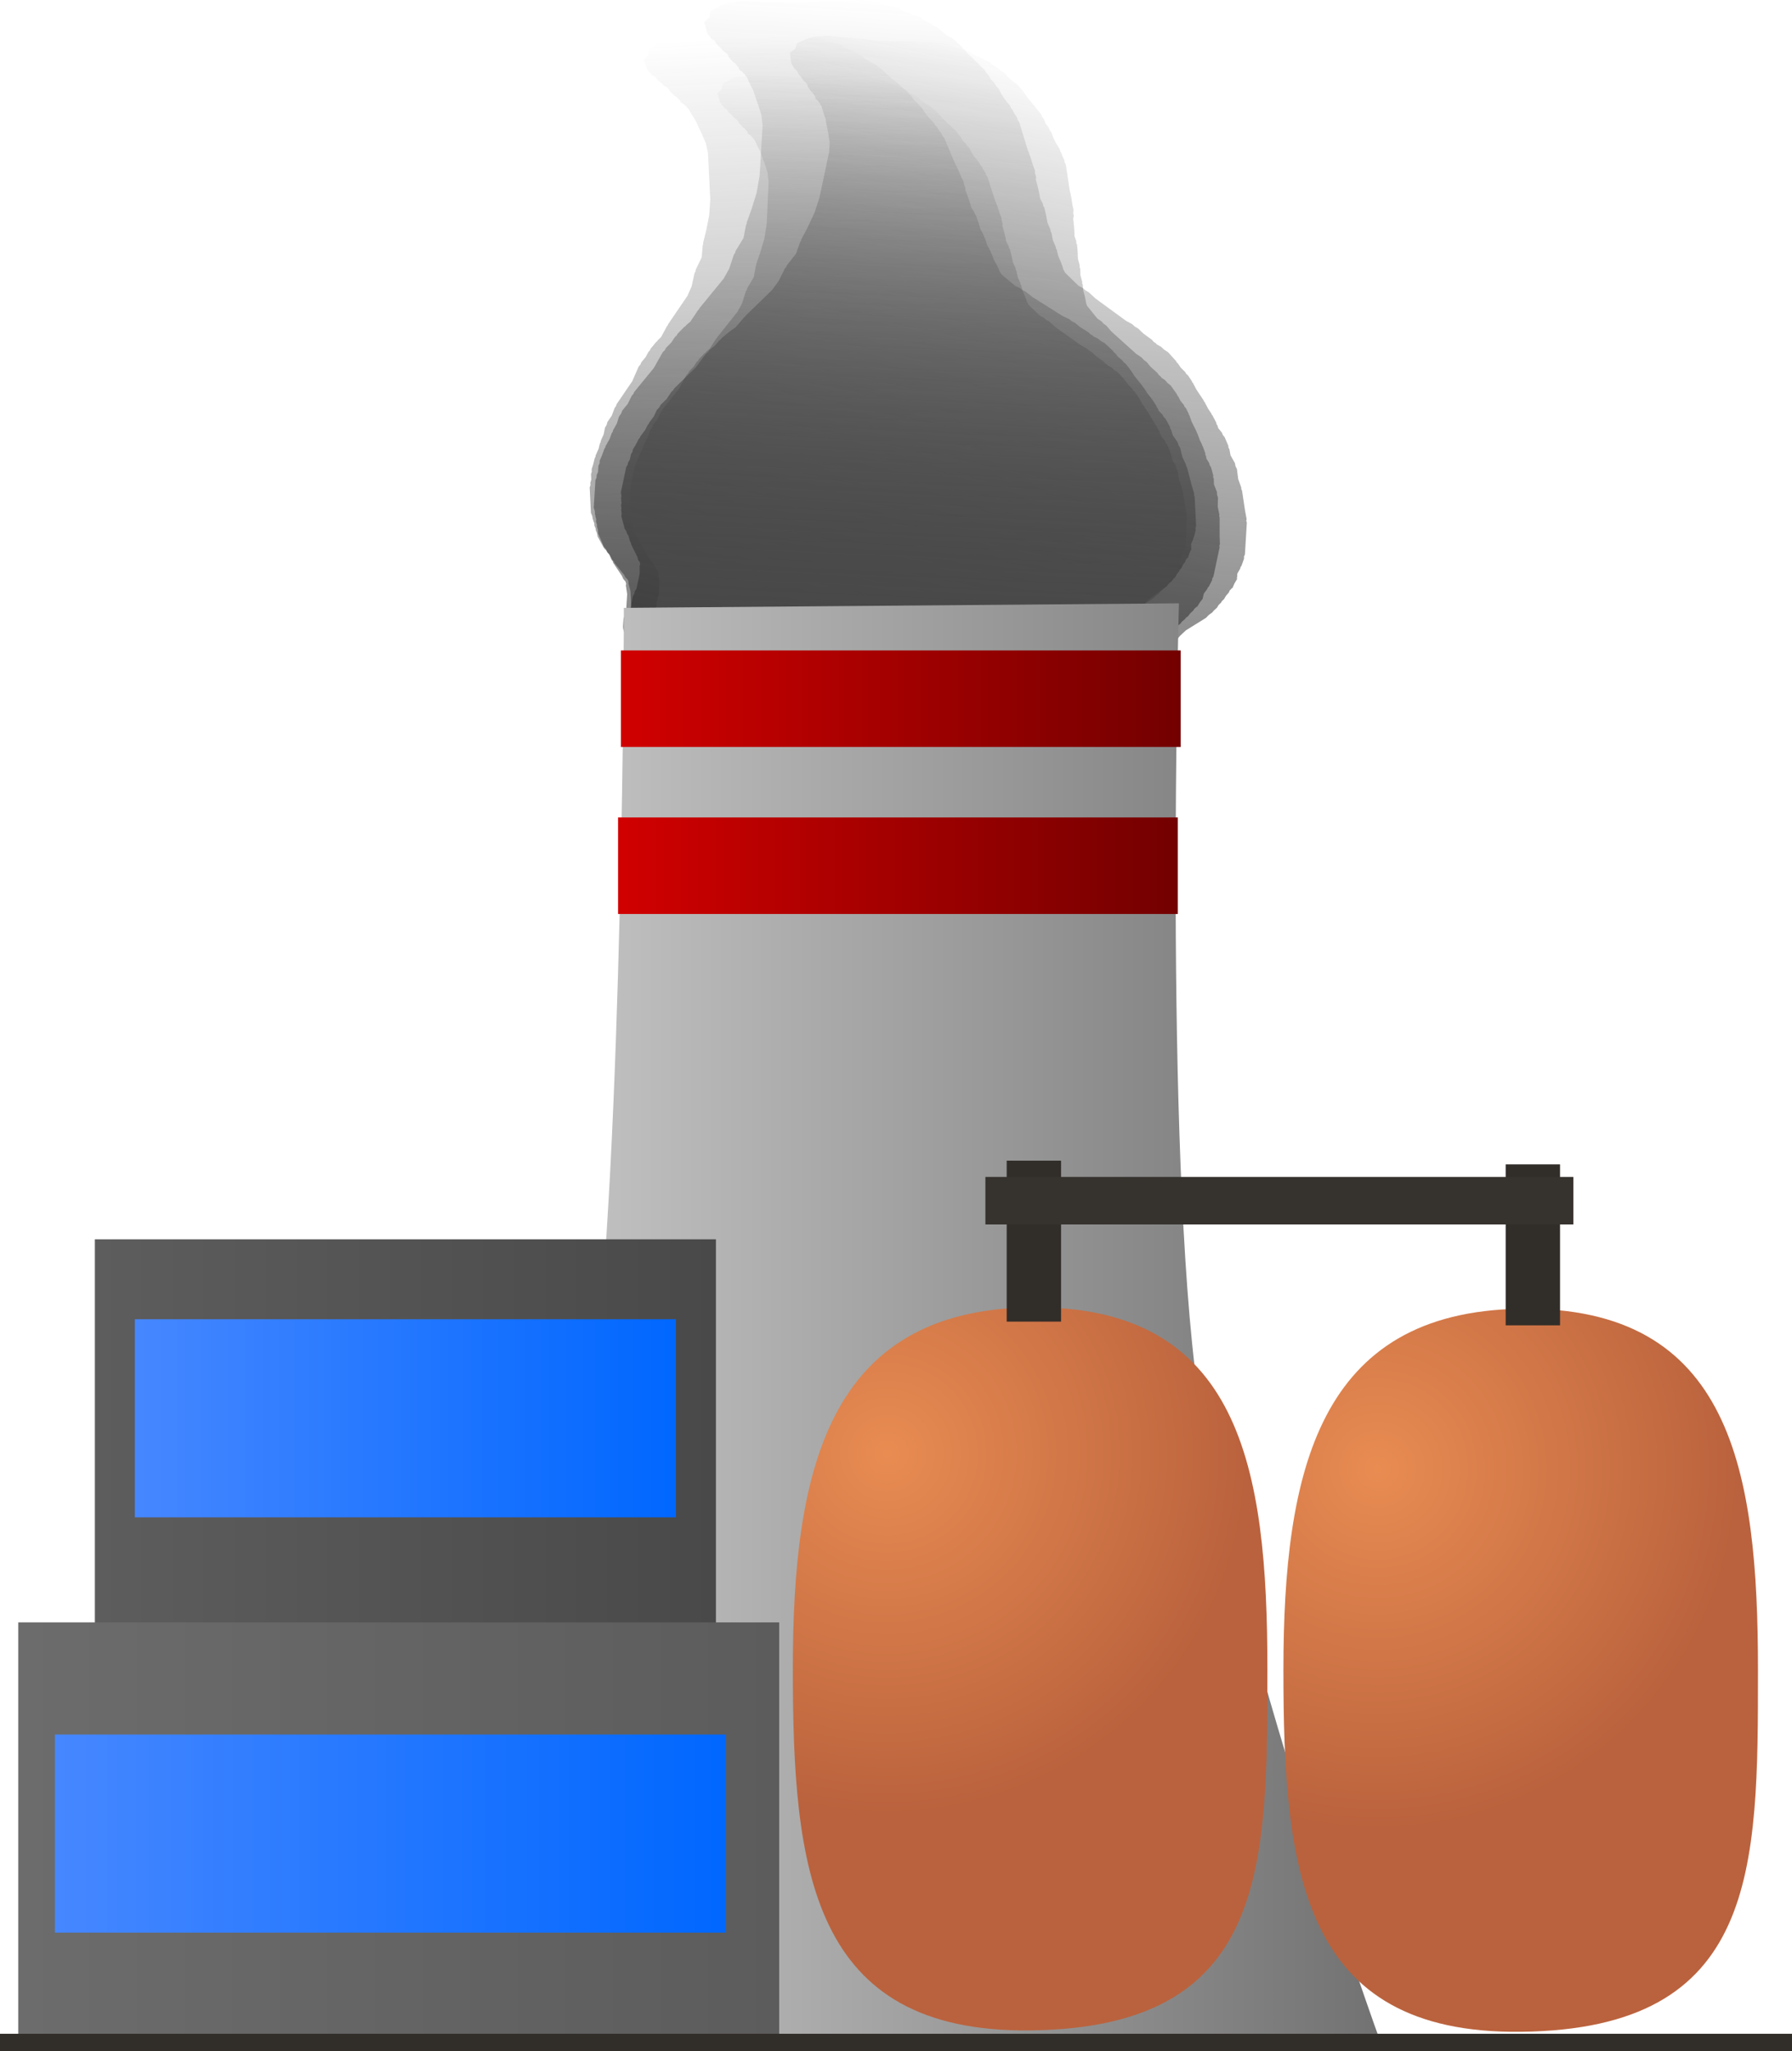 <svg version="1.1" xmlns="http://www.w3.org/2000/svg" xmlns:xlink="http://www.w3.org/1999/xlink" width="134.499" height="153.938" viewBox="0,0,134.499,153.938"><defs><linearGradient x1="238.005" y1="28.696" x2="240.345" y2="76.201" gradientUnits="userSpaceOnUse" id="color-1"><stop offset="0" stop-color="#4a4a4a" stop-opacity="0"/><stop offset="1" stop-color="#4a4a4a" stop-opacity="0.655"/></linearGradient><linearGradient x1="244.14" y1="26.584" x2="241.047" y2="77.95" gradientUnits="userSpaceOnUse" id="color-2"><stop offset="0" stop-color="#292929" stop-opacity="0"/><stop offset="1" stop-color="#292929" stop-opacity="0.588"/></linearGradient><linearGradient x1="249.288" y1="30.163" x2="239.311" y2="77.216" gradientUnits="userSpaceOnUse" id="color-3"><stop offset="0" stop-color="#383838" stop-opacity="0"/><stop offset="1" stop-color="#383838" stop-opacity="0.761"/></linearGradient><linearGradient x1="242.391" y1="32.014" x2="240.439" y2="75.852" gradientUnits="userSpaceOnUse" id="color-4"><stop offset="0" stop-color="#4b4b4b" stop-opacity="0"/><stop offset="1" stop-color="#4b4b4b" stop-opacity="0.753"/></linearGradient><linearGradient x1="205.376" y1="125.569" x2="276.302" y2="125.569" gradientUnits="userSpaceOnUse" id="color-5"><stop offset="0" stop-color="#d0d0d0"/><stop offset="1" stop-color="#727272"/></linearGradient><linearGradient x1="179.87" y1="149.528" x2="226.484" y2="149.528" gradientUnits="userSpaceOnUse" id="color-6"><stop offset="0" stop-color="#5d5d5d"/><stop offset="1" stop-color="#494949"/></linearGradient><linearGradient x1="203.177" y1="119.398" x2="203.177" y2="179.658" gradientUnits="userSpaceOnUse" id="color-7"><stop offset="0" stop-color="#348317"/><stop offset="1" stop-color="#3c5b0d"/></linearGradient><radialGradient cx="239.347" cy="135.475" r="27.132" gradientUnits="userSpaceOnUse" id="color-8"><stop offset="0" stop-color="#e88c52"/><stop offset="1" stop-color="#ba623d"/></radialGradient><linearGradient x1="250.065" y1="124.508" x2="250.065" y2="178.768" gradientUnits="userSpaceOnUse" id="color-9"><stop offset="0" stop-color="#348317"/><stop offset="1" stop-color="#3c5b0d"/></linearGradient><radialGradient cx="276.146" cy="136.634" r="27.132" gradientUnits="userSpaceOnUse" id="color-10"><stop offset="0" stop-color="#e88c52"/><stop offset="1" stop-color="#ba623d"/></radialGradient><linearGradient x1="286.886" y1="124.613" x2="286.886" y2="178.873" gradientUnits="userSpaceOnUse" id="color-11"><stop offset="0" stop-color="#348317"/><stop offset="1" stop-color="#3c5b0d"/></linearGradient><linearGradient x1="250.348" y1="113.497" x2="250.348" y2="125.576" gradientUnits="userSpaceOnUse" id="color-12"><stop offset="0" stop-color="#348317"/><stop offset="1" stop-color="#3c5b0d"/></linearGradient><linearGradient x1="287.799" y1="113.777" x2="287.799" y2="125.855" gradientUnits="userSpaceOnUse" id="color-13"><stop offset="0" stop-color="#348317"/><stop offset="1" stop-color="#3c5b0d"/></linearGradient><linearGradient x1="219.355" y1="78.828" x2="261.369" y2="78.828" gradientUnits="userSpaceOnUse" id="color-14"><stop offset="0" stop-color="#d10000"/><stop offset="1" stop-color="#730000"/></linearGradient><linearGradient x1="240.362" y1="75.206" x2="240.362" y2="82.45" gradientUnits="userSpaceOnUse" id="color-15"><stop offset="0" stop-color="#348317"/><stop offset="1" stop-color="#3c5b0d"/></linearGradient><linearGradient x1="219.139" y1="91.362" x2="261.153" y2="91.362" gradientUnits="userSpaceOnUse" id="color-16"><stop offset="0" stop-color="#d10000"/><stop offset="1" stop-color="#730000"/></linearGradient><linearGradient x1="240.146" y1="87.74" x2="240.146" y2="94.984" gradientUnits="userSpaceOnUse" id="color-17"><stop offset="0" stop-color="#348317"/><stop offset="1" stop-color="#3c5b0d"/></linearGradient><linearGradient x1="174.12" y1="163.903" x2="231.234" y2="163.903" gradientUnits="userSpaceOnUse" id="color-18"><stop offset="0" stop-color="#6c6c6c"/><stop offset="1" stop-color="#5c5c5c"/></linearGradient><linearGradient x1="202.677" y1="148.148" x2="202.677" y2="179.658" gradientUnits="userSpaceOnUse" id="color-19"><stop offset="0" stop-color="#348317"/><stop offset="1" stop-color="#3c5b0d"/></linearGradient><linearGradient x1="182.87" y1="132.83" x2="223.484" y2="132.83" gradientUnits="userSpaceOnUse" id="color-20"><stop offset="0" stop-color="#4687ff"/><stop offset="1" stop-color="#0067ff"/></linearGradient><linearGradient x1="203.177" y1="125.398" x2="203.177" y2="140.263" gradientUnits="userSpaceOnUse" id="color-21"><stop offset="0" stop-color="#348317"/><stop offset="1" stop-color="#3c5b0d"/></linearGradient><linearGradient x1="176.87" y1="163.997" x2="227.234" y2="163.997" gradientUnits="userSpaceOnUse" id="color-22"><stop offset="0" stop-color="#4687ff"/><stop offset="1" stop-color="#0067ff"/></linearGradient><linearGradient x1="202.052" y1="156.564" x2="202.052" y2="171.429" gradientUnits="userSpaceOnUse" id="color-23"><stop offset="0" stop-color="#348317"/><stop offset="1" stop-color="#3c5b0d"/></linearGradient><linearGradient x1="240" y1="179.02" x2="240" y2="180.331" gradientUnits="userSpaceOnUse" id="color-24"><stop offset="0" stop-color="#348317"/><stop offset="1" stop-color="#3c5b0d"/></linearGradient></defs><g transform="translate(-172.75,-26.393)"><g data-paper-data="{&quot;isPaintingLayer&quot;:true}" fill-rule="nonzero" stroke-linecap="butt" stroke-linejoin="miter" stroke-miterlimit="10" stroke-dasharray="" stroke-dashoffset="0" style="mix-blend-mode: normal"><path d="M220.374,73.7l-0.03,-0.011l-0.018,-0.043c-0.178,-0.207 -0.285,-0.447 -0.298,-0.703l-0.025,-0.501l0.058,-0.181l-0.009,-0.185l0.071,-0.223l-0.055,-1.111l-0.156,-0.593l0.011,-0.108l-0.044,-0.104l-0.001,-0.013l-0.025,-0.043l-0.168,-0.166l-0.108,-0.197l-0.717,-0.892l-0.04,-0.105l-0.091,-0.089l-0.223,-0.406l-0.138,-0.13l-0.109,-0.187l-0.168,-0.166l-0.49,-0.892l-0.039,-0.24l-0.098,-0.233l-0.006,-0.116l-0.093,-0.22l-0.009,-0.185l-0.075,-0.178l-0.003,-0.057l-0.038,-0.068l-0.039,-0.24l-0.098,-0.233l-0.094,-1.904l0.058,-0.181l-0.009,-0.185l0.071,-0.223l-0.021,-0.416l0.058,-0.181l-0.009,-0.185l0.118,-0.369l0.115,-0.469l0.056,-0.087l0.006,-0.095l0.228,-0.518l0.101,-0.412l0.056,-0.087l0.006,-0.095l0.218,-0.495l0.096,-0.488l0.123,-0.209l0.061,-0.221l0.33,-0.484l0.212,-0.573l0.098,-0.124l0.039,-0.138l1.182,-1.737l0.49,-1.113l0.125,-0.143l0.064,-0.16l0.334,-0.406l0.212,-0.394l0.101,-0.101l0.047,-0.118l0.421,-0.511l0.08,-0.058l0.042,-0.074l0.257,-0.248l0.445,-0.828l0.053,-0.053l0.017,-0.063l1.46,-2.144l0.311,-0.707l0.22,-1.003l0.073,-0.119l0.013,-0.128l0.45,-0.93l0.078,-0.911l0.036,-0.078l-0.01,-0.081l0.242,-0.985l0.22,-1.119l0.076,-1.182l-0.171,-3.467l-0.154,-0.716l-0.285,-0.674l-0.32,-0.671l-0.003,-0.026l-0.019,-0.022l-0.127,-0.299l-0.261,-0.401l-0.011,-0.045l-0.038,-0.037l-0.223,-0.406l-0.138,-0.13l-0.058,-0.1l-0.036,-0.004l-0.162,-0.16l-0.224,-0.121l-0.015,-0.115l-0.248,-0.245l-0.022,-0.039l-0.002,-0.002l-0.169,-0.097l-0.312,-0.294l-0.109,-0.187l-0.103,-0.101l-0.276,-0.174l-0.195,-0.203l-0.242,-0.178l-0.158,-0.197l-0.022,-0.058l-0.311,-0.168l-0.01,-0.075l-0.123,-0.091l-0.158,-0.197l-0.286,-0.751l0.323,-0.351l0.014,-0.413l0.847,-0.524l0.164,-0.06l0.012,-0.015l0.062,-0.012l0.055,-0.02l0.496,-0.086l0.493,-0.095l0.062,-0.001l0.062,-0.011l0.021,0.009l3.743,-0.084l1.176,-0.115l1.001,-0.119l0.16,0.008l0.154,-0.03l0.766,-0.017l0.325,-0.063l0.274,-0.006l0.264,-0.051l0.297,-0.007l0.268,0.039l0.274,-0.006l0.599,0.087l0.22,0.073l0.241,0.031l0.337,0.104l0.153,-0.032l0.25,0.094l0.28,0.041l0.089,0.098l0.383,0.144l0.172,0.034l0.256,0.102l0.284,0.061l0.456,0.19l0.155,0.107l0.194,0.073l0.146,0.092l0.268,0.112l0.155,0.107l0.194,0.073l0.307,0.194l0.121,0.126l0.169,0.097l0.052,0.049l0.077,0.032l0.155,0.107l0.194,0.073l0.307,0.194l0.121,0.126l0.169,0.097l0.588,0.554l1.358,1.14l0.123,0.18l0.18,0.157l0.203,0.312l0.281,0.236l0.123,0.18l0.18,0.157l0.285,0.437l0.232,0.288l0.424,0.443l0.079,0.157l0.139,0.137l0.108,0.197l0.241,0.3l0.061,0.16l0.123,0.144l0.818,1.932l0.134,0.243l0.01,0.059l0.044,0.051l0.313,0.74l0.134,0.243l0.039,0.24l0.098,0.233l0.011,0.216l0.093,0.22l0.002,0.037l0.025,0.033l0.173,0.498l-0.001,0.025l0.016,0.022l0.131,0.439l0.225,0.346l0.035,0.137l0.094,0.124l0.173,0.498l-0.001,0.025l0.016,0.022l0.144,0.482l0.266,0.484l0.019,0.119l0.076,0.108l0.144,0.482l0.266,0.484l0.015,0.094l0.065,0.085l0.142,0.407l0.279,0.507l0.01,0.059l0.044,0.051l0.127,0.299l0.142,0.219l1.012,0.85l0.348,0.164l0.186,0.144l0.231,0.111l0.539,0.424l2.251,1.42l0.479,0.226l0.208,0.161l0.253,0.129l0.366,0.308l0.652,0.411l0.121,0.126l0.169,0.097l0.09,0.085l0.296,0.14l0.248,0.192l0.288,0.165l0.624,0.588l0.052,0.088l0.095,0.07l0.221,0.275l0.34,0.285l0.085,0.124l0.137,0.101l0.317,0.394l0.024,0.062l0.058,0.05l0.285,0.437l0.59,0.733l0.024,0.062l0.058,0.05l0.285,0.437l0.273,0.339l0.024,0.062l0.058,0.05l0.322,0.494l0.026,0.102l0.077,0.09l0.077,0.182l0.29,0.303l0.079,0.157l0.139,0.137l0.327,0.595l0.019,0.119l0.076,0.108l0.125,0.42l0.366,0.528l0.06,0.208l0.123,0.195l0.161,0.684l0.279,0.584l0.01,0.104l0.063,0.095l0.362,1.379l0.173,0.581l-0.009,0.126l0.051,0.121l0.109,2.205l-0.047,0.146l0.018,0.149l-0.124,0.504l-0.056,0.087l-0.006,0.095l-0.165,0.374l0.013,0.257l-0.019,0.059l0.036,0.045l-0.153,0.323l-0.106,0.331l-0.064,0.027l-0.027,0.058l-0.079,0.086l-0.048,0.149l-0.168,0.231l-0.116,0.245l-0.125,0.136l-0.049,0.111l-0.151,0.173l-0.091,0.191l-0.209,0.228l-0.081,0.119l-0.224,0.189l-0.174,0.211l-1.286,0.927l-0.375,0.408l-0.22,0.322l-0.114,0.096l-0.002,0.075l-0.155,0.096l-0.011,0.041l-0.026,0.038l-0.013,0.042l-0.021,0.009l-0.494,0.726l-0.114,0.096l-0.002,0.075l-0.326,0.201l-0.104,0.088l-0.001,0.021l-0.093,0.057l-0.079,0.066l-0.032,0.002l-0.123,0.076l-0.104,0.088l-0.001,0.021l-0.093,0.057l-0.079,0.066l-0.032,0.002l-0.123,0.076l-0.276,0.233l-0.111,0.007l-0.134,0.083l-0.292,0.107l-0.155,0.027l-0.132,0.061l-0.882,0.22l-0.291,0.022l-0.01,0.004l-0.496,0.086l-0.493,0.095l-0.062,0.001l-0.062,0.011l-0.021,-0.009l-0.08,0.002l-0.388,0.061l-0.311,0.078l-0.356,0.027l-0.345,0.066l-0.678,0.015l-0.101,0.025l-0.356,0.027l-0.345,0.066l-0.084,0.002l-0.101,0.025l-0.087,0.006l-0.076,0.029l-0.589,0.114l-0.274,0.006l-0.264,0.051l-0.53,0.012l-0.102,0.025l-0.087,0.006l-0.076,0.029l-0.589,0.114l-0.274,0.006l-0.264,0.051l-1.265,0.028l-0.523,0.083l-0.222,-0.002l-0.214,0.041l-18.277,0.41l-0.35,-0.051l-0.358,-0.011l-0.901,-0.18l-0.055,-0.022l-0.136,0.003l-0.02,0.01l-0.063,-0.008l-0.062,0.001l-0.501,-0.073l-0.504,-0.064l-0.056,-0.017l-0.063,-0.009l-0.013,-0.014l-0.17,-0.053l-0.897,-0.485l-0.097,-0.736l-0.002,-0.002l0.002,-0.002l-0.061,-0.459c-0.552,-0.096 -1.024,-0.332 -1.324,-0.65z" fill="url(#color-1)" stroke="none" stroke-width="0.5"/><path d="M219.801,74.178l-0.031,-0.013l-0.014,-0.047c-0.167,-0.233 -0.255,-0.497 -0.238,-0.774l0.033,-0.542l0.084,-0.192l0.012,-0.2l0.103,-0.237l0.072,-1.202l-0.098,-0.648l0.025,-0.116l-0.035,-0.115l0.001,-0.014l-0.022,-0.048l-0.162,-0.188l-0.094,-0.218l-0.668,-1l-0.031,-0.115l-0.087,-0.101l-0.193,-0.45l-0.134,-0.148l-0.096,-0.207l-0.162,-0.188l-0.423,-0.988l-0.014,-0.261l-0.079,-0.256l0.008,-0.125l-0.074,-0.242l0.012,-0.2l-0.06,-0.196l0.004,-0.061l-0.032,-0.076l-0.014,-0.261l-0.079,-0.256l0.124,-2.059l0.084,-0.192l0.012,-0.2l0.103,-0.237l0.027,-0.45l0.084,-0.192l0.012,-0.2l0.171,-0.392l0.18,-0.5l0.071,-0.091l0.018,-0.102l0.307,-0.547l0.158,-0.439l0.071,-0.091l0.018,-0.102l0.293,-0.522l0.161,-0.521l0.157,-0.219l0.092,-0.235l0.413,-0.505l0.297,-0.606l0.121,-0.129l0.058,-0.147l1.481,-1.81l0.66,-1.175l0.152,-0.147l0.088,-0.169l0.409,-0.42l0.275,-0.414l0.121,-0.104l0.064,-0.124l0.515,-0.529l0.093,-0.058l0.054,-0.077l0.306,-0.254l0.578,-0.87l0.063,-0.054l0.026,-0.067l1.828,-2.234l0.419,-0.746l0.356,-1.07l0.093,-0.124l0.03,-0.138l0.596,-0.979l0.191,-0.978l0.048,-0.082l-0.001,-0.088l0.377,-1.049l0.37,-1.195l0.222,-1.271l0.226,-3.749l-0.081,-0.781l-0.228,-0.742l-0.266,-0.741l0,-0.028l-0.018,-0.025l-0.101,-0.33l-0.234,-0.447l-0.007,-0.049l-0.036,-0.042l-0.193,-0.45l-0.134,-0.148l-0.051,-0.111l-0.038,-0.006l-0.156,-0.181l-0.227,-0.142l-0.003,-0.124l-0.239,-0.278l-0.019,-0.044l-0.002,-0.002l-0.171,-0.114l-0.302,-0.334l-0.096,-0.207l-0.099,-0.115l-0.277,-0.202l-0.186,-0.23l-0.24,-0.205l-0.148,-0.221l-0.017,-0.064l-0.315,-0.198l-0.002,-0.081l-0.122,-0.104l-0.148,-0.221l-0.22,-0.825l0.39,-0.362l0.064,-0.445l0.976,-0.519l0.184,-0.056l0.014,-0.015l0.068,-0.009l0.061,-0.019l0.545,-0.066l0.543,-0.076l0.067,0.002l0.068,-0.008l0.022,0.011l4.047,0.111l1.282,-0.061l1.094,-0.075l0.172,0.017l0.17,-0.024l0.828,0.023l0.358,-0.05l0.297,0.008l0.291,-0.041l0.321,0.009l0.285,0.056l0.297,0.008l0.636,0.126l0.229,0.091l0.257,0.046l0.351,0.131l0.169,-0.026l0.259,0.115l0.297,0.059l0.085,0.11l0.396,0.175l0.182,0.046l0.265,0.124l0.299,0.081l0.469,0.23l0.154,0.124l0.201,0.089l0.146,0.107l0.276,0.135l0.154,0.124l0.201,0.089l0.308,0.226l0.115,0.142l0.171,0.114l0.051,0.056l0.079,0.039l0.154,0.124l0.201,0.089l0.308,0.226l0.115,0.142l0.171,0.114l0.569,0.629l1.33,1.303l0.112,0.201l0.176,0.179l0.182,0.348l0.275,0.269l0.112,0.201l0.176,0.179l0.255,0.487l0.216,0.324l0.405,0.5l0.067,0.173l0.133,0.155l0.094,0.218l0.225,0.337l0.047,0.176l0.115,0.161l0.654,2.128l0.115,0.269l0.003,0.064l0.041,0.057l0.25,0.815l0.115,0.269l0.014,0.261l0.079,0.256l-0.014,0.233l0.074,0.242l-0.002,0.04l0.023,0.036l0.128,0.546l-0.004,0.027l0.014,0.025l0.089,0.48l0.202,0.385l0.021,0.15l0.087,0.139l0.128,0.546l-0.004,0.027l0.014,0.025l0.098,0.528l0.23,0.536l0.007,0.129l0.069,0.12l0.098,0.528l0.23,0.536l0.006,0.103l0.06,0.095l0.105,0.446l0.24,0.562l0.003,0.064l0.041,0.057l0.101,0.33l0.128,0.244l0.991,0.971l0.356,0.196l0.183,0.165l0.236,0.132l0.531,0.487l2.26,1.653l0.49,0.27l0.205,0.185l0.257,0.153l0.359,0.351l0.655,0.479l0.115,0.142l0.171,0.114l0.087,0.096l0.303,0.167l0.244,0.221l0.291,0.193l0.604,0.668l0.045,0.098l0.094,0.081l0.206,0.309l0.333,0.326l0.077,0.139l0.136,0.116l0.295,0.442l0.018,0.068l0.057,0.058l0.255,0.487l0.549,0.823l0.018,0.068l0.057,0.058l0.255,0.487l0.254,0.381l0.018,0.068l0.057,0.058l0.289,0.551l0.016,0.111l0.072,0.101l0.062,0.201l0.277,0.343l0.067,0.173l0.133,0.155l0.282,0.659l0.007,0.129l0.069,0.12l0.085,0.46l0.333,0.589l0.04,0.227l0.109,0.216l0.093,0.746l0.232,0.645l-0.001,0.113l0.057,0.106l0.227,1.507l0.118,0.636l-0.024,0.135l0.041,0.133l-0.144,2.384l-0.068,0.155l0.002,0.162l-0.193,0.537l-0.071,0.091l-0.018,0.102l-0.222,0.395l-0.017,0.278l-0.027,0.063l0.034,0.05l-0.203,0.34l-0.153,0.352l-0.073,0.025l-0.036,0.061l-0.095,0.088l-0.069,0.159l-0.209,0.24l-0.154,0.258l-0.151,0.14l-0.066,0.117l-0.184,0.178l-0.121,0.201l-0.253,0.234l-0.101,0.124l-0.264,0.192l-0.213,0.219l-1.496,0.93l-0.453,0.42l-0.275,0.336l-0.134,0.097l-0.012,0.081l-0.178,0.095l-0.017,0.043l-0.032,0.04l-0.02,0.045l-0.024,0.008l-0.619,0.756l-0.134,0.097l-0.012,0.081l-0.375,0.2l-0.123,0.089l-0.003,0.023l-0.107,0.057l-0.093,0.067l-0.034,0l-0.142,0.075l-0.123,0.089l-0.003,0.023l-0.107,0.057l-0.093,0.067l-0.034,0l-0.142,0.075l-0.326,0.236l-0.12,0.001l-0.155,0.082l-0.328,0.1l-0.171,0.021l-0.15,0.059l-0.977,0.19l-0.317,0.008l-0.011,0.003l-0.545,0.066l-0.543,0.076l-0.067,-0.002l-0.068,0.008l-0.022,-0.011l-0.086,-0.002l-0.426,0.045l-0.344,0.067l-0.387,0.009l-0.38,0.053l-0.734,-0.02l-0.112,0.022l-0.387,0.009l-0.38,0.053l-0.091,-0.003l-0.112,0.022l-0.095,0.002l-0.085,0.028l-0.649,0.091l-0.297,-0.008l-0.291,0.041l-0.573,-0.016l-0.112,0.022l-0.095,0.002l-0.085,0.028l-0.649,0.091l-0.297,-0.008l-0.291,0.041l-1.368,-0.037l-0.574,0.061l-0.239,-0.014l-0.235,0.033l-19.762,-0.541l-0.372,-0.074l-0.385,-0.031l-0.951,-0.243l-0.057,-0.027l-0.147,-0.004l-0.023,0.009l-0.067,-0.012l-0.067,-0.002l-0.532,-0.105l-0.536,-0.096l-0.059,-0.022l-0.066,-0.013l-0.012,-0.016l-0.177,-0.066l-0.91,-0.571l-0.018,-0.8l-0.002,-0.003l0.002,-0.002l-0.011,-0.499c-0.584,-0.134 -1.065,-0.414 -1.351,-0.773z" fill="url(#color-2)" stroke="none" stroke-width="0.5"/><path d="M220.293,72.405l-0.027,-0.014l-0.007,-0.044c-0.122,-0.225 -0.165,-0.473 -0.111,-0.727l0.105,-0.496l0.104,-0.171l0.039,-0.183l0.128,-0.211l0.233,-1.101l0,-0.602l0.039,-0.105l-0.017,-0.108l0.003,-0.013l-0.014,-0.045l-0.123,-0.183l-0.056,-0.207l-0.475,-0.962l-0.012,-0.108l-0.066,-0.099l-0.115,-0.426l-0.102,-0.144l-0.059,-0.197l-0.123,-0.183l-0.252,-0.936l0.023,-0.241l-0.037,-0.241l0.024,-0.114l-0.035,-0.227l0.039,-0.183l-0.028,-0.184l0.012,-0.056l-0.019,-0.072l0.023,-0.241l-0.037,-0.241l0.4,-1.886l0.104,-0.171l0.039,-0.183l0.128,-0.211l0.087,-0.412l0.104,-0.171l0.039,-0.183l0.211,-0.35l0.235,-0.448l0.078,-0.079l0.031,-0.093l0.359,-0.483l0.206,-0.394l0.078,-0.079l0.031,-0.093l0.342,-0.462l0.221,-0.469l0.175,-0.191l0.118,-0.21l0.45,-0.438l0.357,-0.539l0.129,-0.111l0.074,-0.132l1.613,-1.571l0.77,-1.039l0.16,-0.126l0.104,-0.15l0.434,-0.36l0.31,-0.363l0.125,-0.088l0.076,-0.11l0.547,-0.454l0.094,-0.047l0.06,-0.068l0.317,-0.214l0.652,-0.763l0.066,-0.046l0.033,-0.06l1.992,-1.94l0.489,-0.66l0.476,-0.962l0.102,-0.108l0.046,-0.125l0.684,-0.863l0.312,-0.888l0.056,-0.073l0.011,-0.081l0.493,-0.941l0.506,-1.076l0.381,-1.155l0.728,-3.434l0.034,-0.723l-0.107,-0.697l-0.142,-0.698l0.004,-0.026l-0.013,-0.024l-0.047,-0.31l-0.153,-0.426l0,-0.045l-0.028,-0.041l-0.115,-0.426l-0.102,-0.144l-0.032,-0.105l-0.034,-0.008l-0.118,-0.176l-0.189,-0.145l0.015,-0.115l-0.181,-0.27l-0.011,-0.041l-0.001,-0.002l-0.142,-0.115l-0.231,-0.326l-0.059,-0.197l-0.075,-0.112l-0.226,-0.204l-0.139,-0.223l-0.192,-0.204l-0.105,-0.213l-0.007,-0.06l-0.262,-0.202l0.01,-0.075l-0.098,-0.104l-0.105,-0.213l-0.088,-0.773l0.409,-0.308l0.12,-0.405l0.97,-0.416l0.177,-0.04l0.015,-0.013l0.064,-0.004l0.059,-0.013l0.511,-0.026l0.51,-0.036l0.062,0.006l0.064,-0.003l0.019,0.011l3.707,0.358l1.187,0.025l1.016,0l0.156,0.026l0.16,-0.011l0.758,0.073l0.337,-0.023l0.272,0.026l0.273,-0.019l0.294,0.028l0.254,0.07l0.272,0.026l0.568,0.156l0.198,0.098l0.23,0.058l0.305,0.142l0.159,-0.013l0.222,0.122l0.265,0.073l0.063,0.107l0.34,0.186l0.161,0.054l0.226,0.131l0.264,0.094l0.399,0.241l0.125,0.124l0.172,0.094l0.12,0.108l0.235,0.142l0.125,0.124l0.172,0.094l0.252,0.227l0.086,0.138l0.142,0.115l0.039,0.055l0.067,0.04l0.125,0.124l0.172,0.094l0.252,0.227l0.086,0.138l0.142,0.115l0.436,0.615l1.042,1.282l0.075,0.192l0.137,0.176l0.119,0.331l0.216,0.265l0.075,0.192l0.137,0.176l0.167,0.464l0.154,0.311l0.303,0.486l0.038,0.164l0.101,0.151l0.056,0.207l0.16,0.324l0.019,0.165l0.084,0.156l0.306,1.999l0.069,0.255l-0.006,0.059l0.03,0.055l0.117,0.765l0.069,0.255l-0.023,0.241l0.037,0.241l-0.045,0.214l0.035,0.227l-0.008,0.036l0.016,0.035l0.042,0.511l-0.007,0.024l0.01,0.024l0.015,0.447l0.132,0.367l-0.001,0.139l0.061,0.133l0.042,0.511l-0.007,0.024l0.01,0.024l0.017,0.492l0.137,0.508l-0.012,0.119l0.047,0.115l0.017,0.492l0.137,0.508l-0.009,0.095l0.042,0.091l0.034,0.417l0.143,0.532l-0.006,0.059l0.03,0.055l0.047,0.31l0.084,0.232l0.777,0.956l0.3,0.203l0.145,0.164l0.198,0.136l0.421,0.481l1.849,1.663l0.413,0.279l0.163,0.183l0.215,0.157l0.281,0.346l0.536,0.482l0.086,0.138l0.142,0.115l0.066,0.094l0.255,0.172l0.194,0.218l0.241,0.196l0.462,0.652l0.028,0.093l0.076,0.08l0.147,0.297l0.261,0.321l0.051,0.132l0.109,0.115l0.21,0.425l0.007,0.064l0.044,0.057l0.167,0.464l0.391,0.792l0.007,0.064l0.044,0.057l0.167,0.464l0.181,0.366l0.007,0.064l0.044,0.057l0.189,0.525l-0.001,0.103l0.052,0.097l0.029,0.189l0.208,0.333l0.038,0.164l0.101,0.151l0.168,0.624l-0.012,0.119l0.047,0.115l0.015,0.429l0.224,0.563l0.006,0.211l0.071,0.206l-0.018,0.692l0.124,0.608l-0.017,0.103l0.037,0.101l-0,1.401l0.02,0.592l-0.041,0.123l0.019,0.125l-0.463,2.184l-0.084,0.139l-0.021,0.149l-0.252,0.482l-0.078,0.079l-0.031,0.093l-0.259,0.349l-0.054,0.255l-0.034,0.056l0.024,0.048l-0.234,0.3l-0.19,0.314l-0.07,0.019l-0.042,0.054l-0.1,0.075l-0.086,0.142l-0.225,0.208l-0.178,0.228l-0.158,0.119l-0.077,0.103l-0.194,0.153l-0.139,0.178l-0.265,0.2l-0.11,0.107l-0.269,0.159l-0.226,0.188l-1.506,0.761l-0.475,0.358l-0.299,0.292l-0.137,0.081l-0.022,0.074l-0.177,0.076l-0.022,0.039l-0.035,0.034l-0.024,0.04l-0.023,0.006l-0.674,0.657l-0.137,0.081l-0.022,0.074l-0.373,0.16l-0.125,0.074l-0.006,0.021l-0.106,0.046l-0.095,0.056l-0.032,-0.002l-0.141,0.06l-0.125,0.074l-0.006,0.021l-0.106,0.046l-0.095,0.056l-0.032,-0.002l-0.141,0.06l-0.332,0.197l-0.111,-0.006l-0.154,0.066l-0.315,0.071l-0.16,0.008l-0.146,0.045l-0.925,0.113l-0.292,-0.013l-0.011,0.002l-0.511,0.026l-0.51,0.036l-0.062,-0.006l-0.064,0.003l-0.019,-0.011l-0.079,-0.008l-0.398,0.015l-0.326,0.04l-0.358,-0.016l-0.357,0.025l-0.672,-0.065l-0.106,0.013l-0.358,-0.016l-0.357,0.025l-0.083,-0.008l-0.106,0.013l-0.087,-0.004l-0.082,0.02l-0.61,0.042l-0.272,-0.026l-0.273,0.019l-0.525,-0.051l-0.106,0.013l-0.087,-0.004l-0.082,0.02l-0.61,0.042l-0.272,-0.026l-0.273,0.019l-1.253,-0.121l-0.536,0.02l-0.218,-0.028l-0.221,0.015l-18.103,-1.746l-0.332,-0.091l-0.35,-0.052l-0.841,-0.284l-0.048,-0.028l-0.135,-0.013l-0.023,0.007l-0.06,-0.015l-0.062,-0.006l-0.475,-0.13l-0.479,-0.122l-0.051,-0.024l-0.059,-0.016l-0.009,-0.016l-0.154,-0.072l-0.758,-0.583l0.095,-0.737l-0.001,-0.002l0.002,-0.002l0.059,-0.459c-0.519,-0.16 -0.922,-0.448 -1.135,-0.796z" fill="url(#color-3)" stroke="none" stroke-width="0.5"/><path d="M222.264,72.764l-0.027,-0.011l-0.013,-0.04c-0.146,-0.198 -0.224,-0.422 -0.213,-0.659l0.021,-0.462l0.069,-0.164l0.008,-0.171l0.085,-0.203l0.046,-1.025l-0.092,-0.552l0.02,-0.099l-0.032,-0.098l0.001,-0.012l-0.019,-0.04l-0.141,-0.159l-0.083,-0.186l-0.583,-0.849l-0.028,-0.098l-0.076,-0.086l-0.17,-0.382l-0.116,-0.125l-0.085,-0.176l-0.141,-0.159l-0.374,-0.841l-0.015,-0.223l-0.071,-0.218l0.005,-0.107l-0.067,-0.206l0.008,-0.171l-0.054,-0.167l0.002,-0.052l-0.029,-0.065l-0.015,-0.223l-0.071,-0.218l0.078,-1.757l0.069,-0.164l0.008,-0.171l0.085,-0.203l0.017,-0.384l0.069,-0.164l0.008,-0.171l0.14,-0.335l0.147,-0.427l0.059,-0.078l0.014,-0.087l0.255,-0.468l0.129,-0.375l0.059,-0.078l0.014,-0.087l0.243,-0.447l0.131,-0.445l0.131,-0.188l0.076,-0.201l0.345,-0.433l0.245,-0.519l0.101,-0.111l0.047,-0.126l1.239,-1.553l0.547,-1.006l0.127,-0.126l0.072,-0.145l0.343,-0.361l0.229,-0.355l0.102,-0.089l0.053,-0.106l0.432,-0.454l0.079,-0.05l0.045,-0.066l0.258,-0.218l0.481,-0.745l0.053,-0.047l0.021,-0.057l1.53,-1.917l0.348,-0.639l0.289,-0.915l0.077,-0.107l0.023,-0.118l0.495,-0.839l0.15,-0.836l0.04,-0.07l-0.002,-0.075l0.308,-0.897l0.3,-1.022l0.173,-1.086l0.142,-3.199l-0.08,-0.665l-0.204,-0.632l-0.237,-0.631l-0,-0.024l-0.016,-0.021l-0.091,-0.281l-0.206,-0.38l-0.007,-0.041l-0.032,-0.036l-0.17,-0.382l-0.116,-0.125l-0.045,-0.094l-0.033,-0.005l-0.135,-0.153l-0.196,-0.12l-0.004,-0.106l-0.208,-0.235l-0.016,-0.037l-0.002,-0.002l-0.147,-0.096l-0.262,-0.283l-0.085,-0.176l-0.086,-0.097l-0.239,-0.171l-0.162,-0.195l-0.208,-0.174l-0.129,-0.188l-0.015,-0.054l-0.272,-0.167l-0.003,-0.069l-0.105,-0.088l-0.129,-0.188l-0.199,-0.703l0.328,-0.311l0.048,-0.38l0.826,-0.449l0.157,-0.049l0.012,-0.013l0.058,-0.009l0.052,-0.016l0.464,-0.06l0.462,-0.068l0.057,0.001l0.058,-0.007l0.019,0.009l3.454,0.07l1.093,-0.06l0.932,-0.071l0.147,0.013l0.145,-0.021l0.707,0.014l0.305,-0.045l0.253,0.005l0.247,-0.036l0.274,0.006l0.244,0.046l0.253,0.005l0.544,0.104l0.197,0.076l0.22,0.038l0.301,0.109l0.144,-0.023l0.223,0.096l0.254,0.048l0.074,0.094l0.34,0.147l0.156,0.039l0.227,0.104l0.256,0.068l0.403,0.193l0.133,0.105l0.172,0.075l0.126,0.09l0.237,0.114l0.133,0.105l0.172,0.075l0.266,0.191l0.1,0.121l0.147,0.096l0.044,0.048l0.068,0.032l0.133,0.105l0.172,0.075l0.266,0.191l0.1,0.121l0.147,0.096l0.494,0.533l1.152,1.103l0.098,0.171l0.152,0.152l0.16,0.296l0.238,0.228l0.098,0.171l0.152,0.152l0.224,0.414l0.189,0.275l0.352,0.424l0.059,0.147l0.116,0.131l0.083,0.186l0.196,0.286l0.043,0.15l0.101,0.137l0.586,1.812l0.102,0.229l0.004,0.054l0.036,0.049l0.224,0.693l0.102,0.229l0.015,0.223l0.071,0.218l-0.009,0.199l0.067,0.206l-0.002,0.034l0.02,0.031l0.117,0.465l-0.003,0.023l0.013,0.021l0.082,0.409l0.177,0.327l0.02,0.128l0.076,0.118l0.117,0.465l-0.003,0.023l0.013,0.021l0.091,0.45l0.203,0.456l0.008,0.11l0.061,0.102l0.091,0.45l0.203,0.456l0.006,0.088l0.052,0.08l0.095,0.38l0.213,0.478l0.004,0.054l0.036,0.049l0.091,0.281l0.112,0.207l0.859,0.823l0.306,0.165l0.158,0.14l0.203,0.111l0.459,0.412l1.95,1.396l0.422,0.227l0.178,0.157l0.221,0.129l0.311,0.298l0.565,0.405l0.1,0.121l0.147,0.096l0.075,0.081l0.261,0.14l0.211,0.187l0.251,0.163l0.524,0.566l0.04,0.083l0.082,0.068l0.18,0.262l0.288,0.276l0.067,0.118l0.117,0.098l0.258,0.375l0.016,0.058l0.049,0.049l0.224,0.414l0.48,0.699l0.016,0.058l0.049,0.049l0.224,0.414l0.222,0.323l0.016,0.058l0.049,0.049l0.254,0.468l0.015,0.095l0.063,0.086l0.055,0.171l0.241,0.291l0.059,0.147l0.116,0.131l0.25,0.56l0.008,0.11l0.061,0.102l0.079,0.392l0.292,0.5l0.037,0.193l0.096,0.184l0.089,0.636l0.206,0.549l0,0.096l0.05,0.09l0.214,1.284l0.109,0.542l-0.019,0.115l0.037,0.113l-0.091,2.035l-0.056,0.133l0.004,0.138l-0.158,0.46l-0.059,0.078l-0.014,0.087l-0.184,0.338l-0.011,0.237l-0.022,0.054l0.029,0.043l-0.169,0.291l-0.126,0.301l-0.062,0.022l-0.03,0.052l-0.08,0.076l-0.057,0.136l-0.175,0.206l-0.128,0.221l-0.127,0.12l-0.055,0.1l-0.154,0.153l-0.1,0.173l-0.212,0.201l-0.085,0.106l-0.223,0.165l-0.179,0.188l-1.264,0.803l-0.381,0.361l-0.23,0.288l-0.113,0.084l-0.009,0.069l-0.151,0.082l-0.014,0.037l-0.027,0.034l-0.016,0.038l-0.02,0.007l-0.518,0.649l-0.113,0.084l-0.009,0.069l-0.318,0.173l-0.104,0.077l-0.003,0.02l-0.09,0.049l-0.078,0.058l-0.029,0l-0.12,0.065l-0.104,0.077l-0.003,0.02l-0.09,0.049l-0.078,0.058l-0.029,0l-0.12,0.065l-0.275,0.203l-0.103,0.002l-0.131,0.071l-0.278,0.087l-0.145,0.019l-0.127,0.051l-0.831,0.168l-0.27,0.009l-0.01,0.003l-0.464,0.06l-0.462,0.068l-0.057,-0.001l-0.058,0.007l-0.019,-0.009l-0.073,-0.002l-0.363,0.041l-0.293,0.059l-0.33,0.01l-0.323,0.048l-0.626,-0.013l-0.096,0.019l-0.33,0.01l-0.323,0.048l-0.078,-0.002l-0.096,0.019l-0.081,0.003l-0.072,0.024l-0.553,0.081l-0.253,-0.005l-0.247,0.036l-0.489,-0.01l-0.096,0.019l-0.081,0.003l-0.072,0.024l-0.553,0.081l-0.253,-0.005l-0.247,0.036l-1.168,-0.024l-0.489,0.056l-0.204,-0.011l-0.2,0.029l-16.866,-0.342l-0.318,-0.061l-0.329,-0.024l-0.815,-0.202l-0.049,-0.022l-0.126,-0.003l-0.02,0.008l-0.057,-0.01l-0.057,-0.001l-0.455,-0.087l-0.458,-0.078l-0.05,-0.018l-0.057,-0.011l-0.011,-0.014l-0.152,-0.055l-0.784,-0.482l-0.026,-0.682l-0.002,-0.002l0.002,-0.002l-0.016,-0.425c-0.5,-0.11 -0.914,-0.346 -1.163,-0.651z" fill="url(#color-4)" stroke="none" stroke-width="0.5"/><path d="M205.376,179.47c0,0 9.427,-30.462 11.805,-48.459c2.355,-17.821 2.393,-59 2.393,-59l41.661,-0.341c0,0 -1.128,40.949 1.426,59.223c2.465,17.637 13.641,48.578 13.641,48.578z" fill="url(#color-5)" stroke="none" stroke-width="0"/><path d="M179.87,179.658v-60.26h46.614v60.26z" fill="url(#color-6)" stroke="url(#color-7)" stroke-width="0"/><path d="M267.874,151.638c0,14.983 0.014,26.931 -17.809,27.13c-16.496,0.184 -17.809,-12.146 -17.809,-27.13c0,-14.983 2.645,-26.923 17.809,-27.13c15.825,-0.216 17.809,12.146 17.809,27.13z" fill="url(#color-8)" stroke="url(#color-9)" stroke-width="0"/><path d="M304.695,151.743c0,14.983 0.014,26.931 -17.809,27.13c-16.496,0.184 -17.809,-12.146 -17.809,-27.13c0,-14.983 2.645,-26.923 17.809,-27.13c15.825,-0.216 17.809,12.146 17.809,27.13z" fill="url(#color-10)" stroke="url(#color-11)" stroke-width="0"/><path d="M248.308,125.576v-12.079h4.08v12.079z" fill="#312d29" stroke="url(#color-12)" stroke-width="0"/><path d="M285.759,125.855v-12.079h4.08v12.079z" fill="#312d29" stroke="url(#color-13)" stroke-width="0"/><path d="M246.709,118.283v-3.565h44.129v3.565z" fill="#36322e" stroke="none" stroke-width="0"/><path d="M219.355,82.45v-7.244h42.014v7.244z" fill="url(#color-14)" stroke="url(#color-15)" stroke-width="0"/><path d="M219.139,94.984v-7.244h42.014v7.244z" fill="url(#color-16)" stroke="url(#color-17)" stroke-width="0"/><path d="M174.12,179.658v-31.51h57.114v31.51z" fill="url(#color-18)" stroke="url(#color-19)" stroke-width="0"/><path d="M182.87,140.263v-14.865h40.614v14.865z" fill="url(#color-20)" stroke="url(#color-21)" stroke-width="0"/><path d="M176.87,171.429v-14.865h50.364v14.865z" fill="url(#color-22)" stroke="url(#color-23)" stroke-width="0"/><path d="M172.75,180.331v-1.31h134.499v1.31z" fill="#312d29" stroke="url(#color-24)" stroke-width="0"/></g></g></svg>